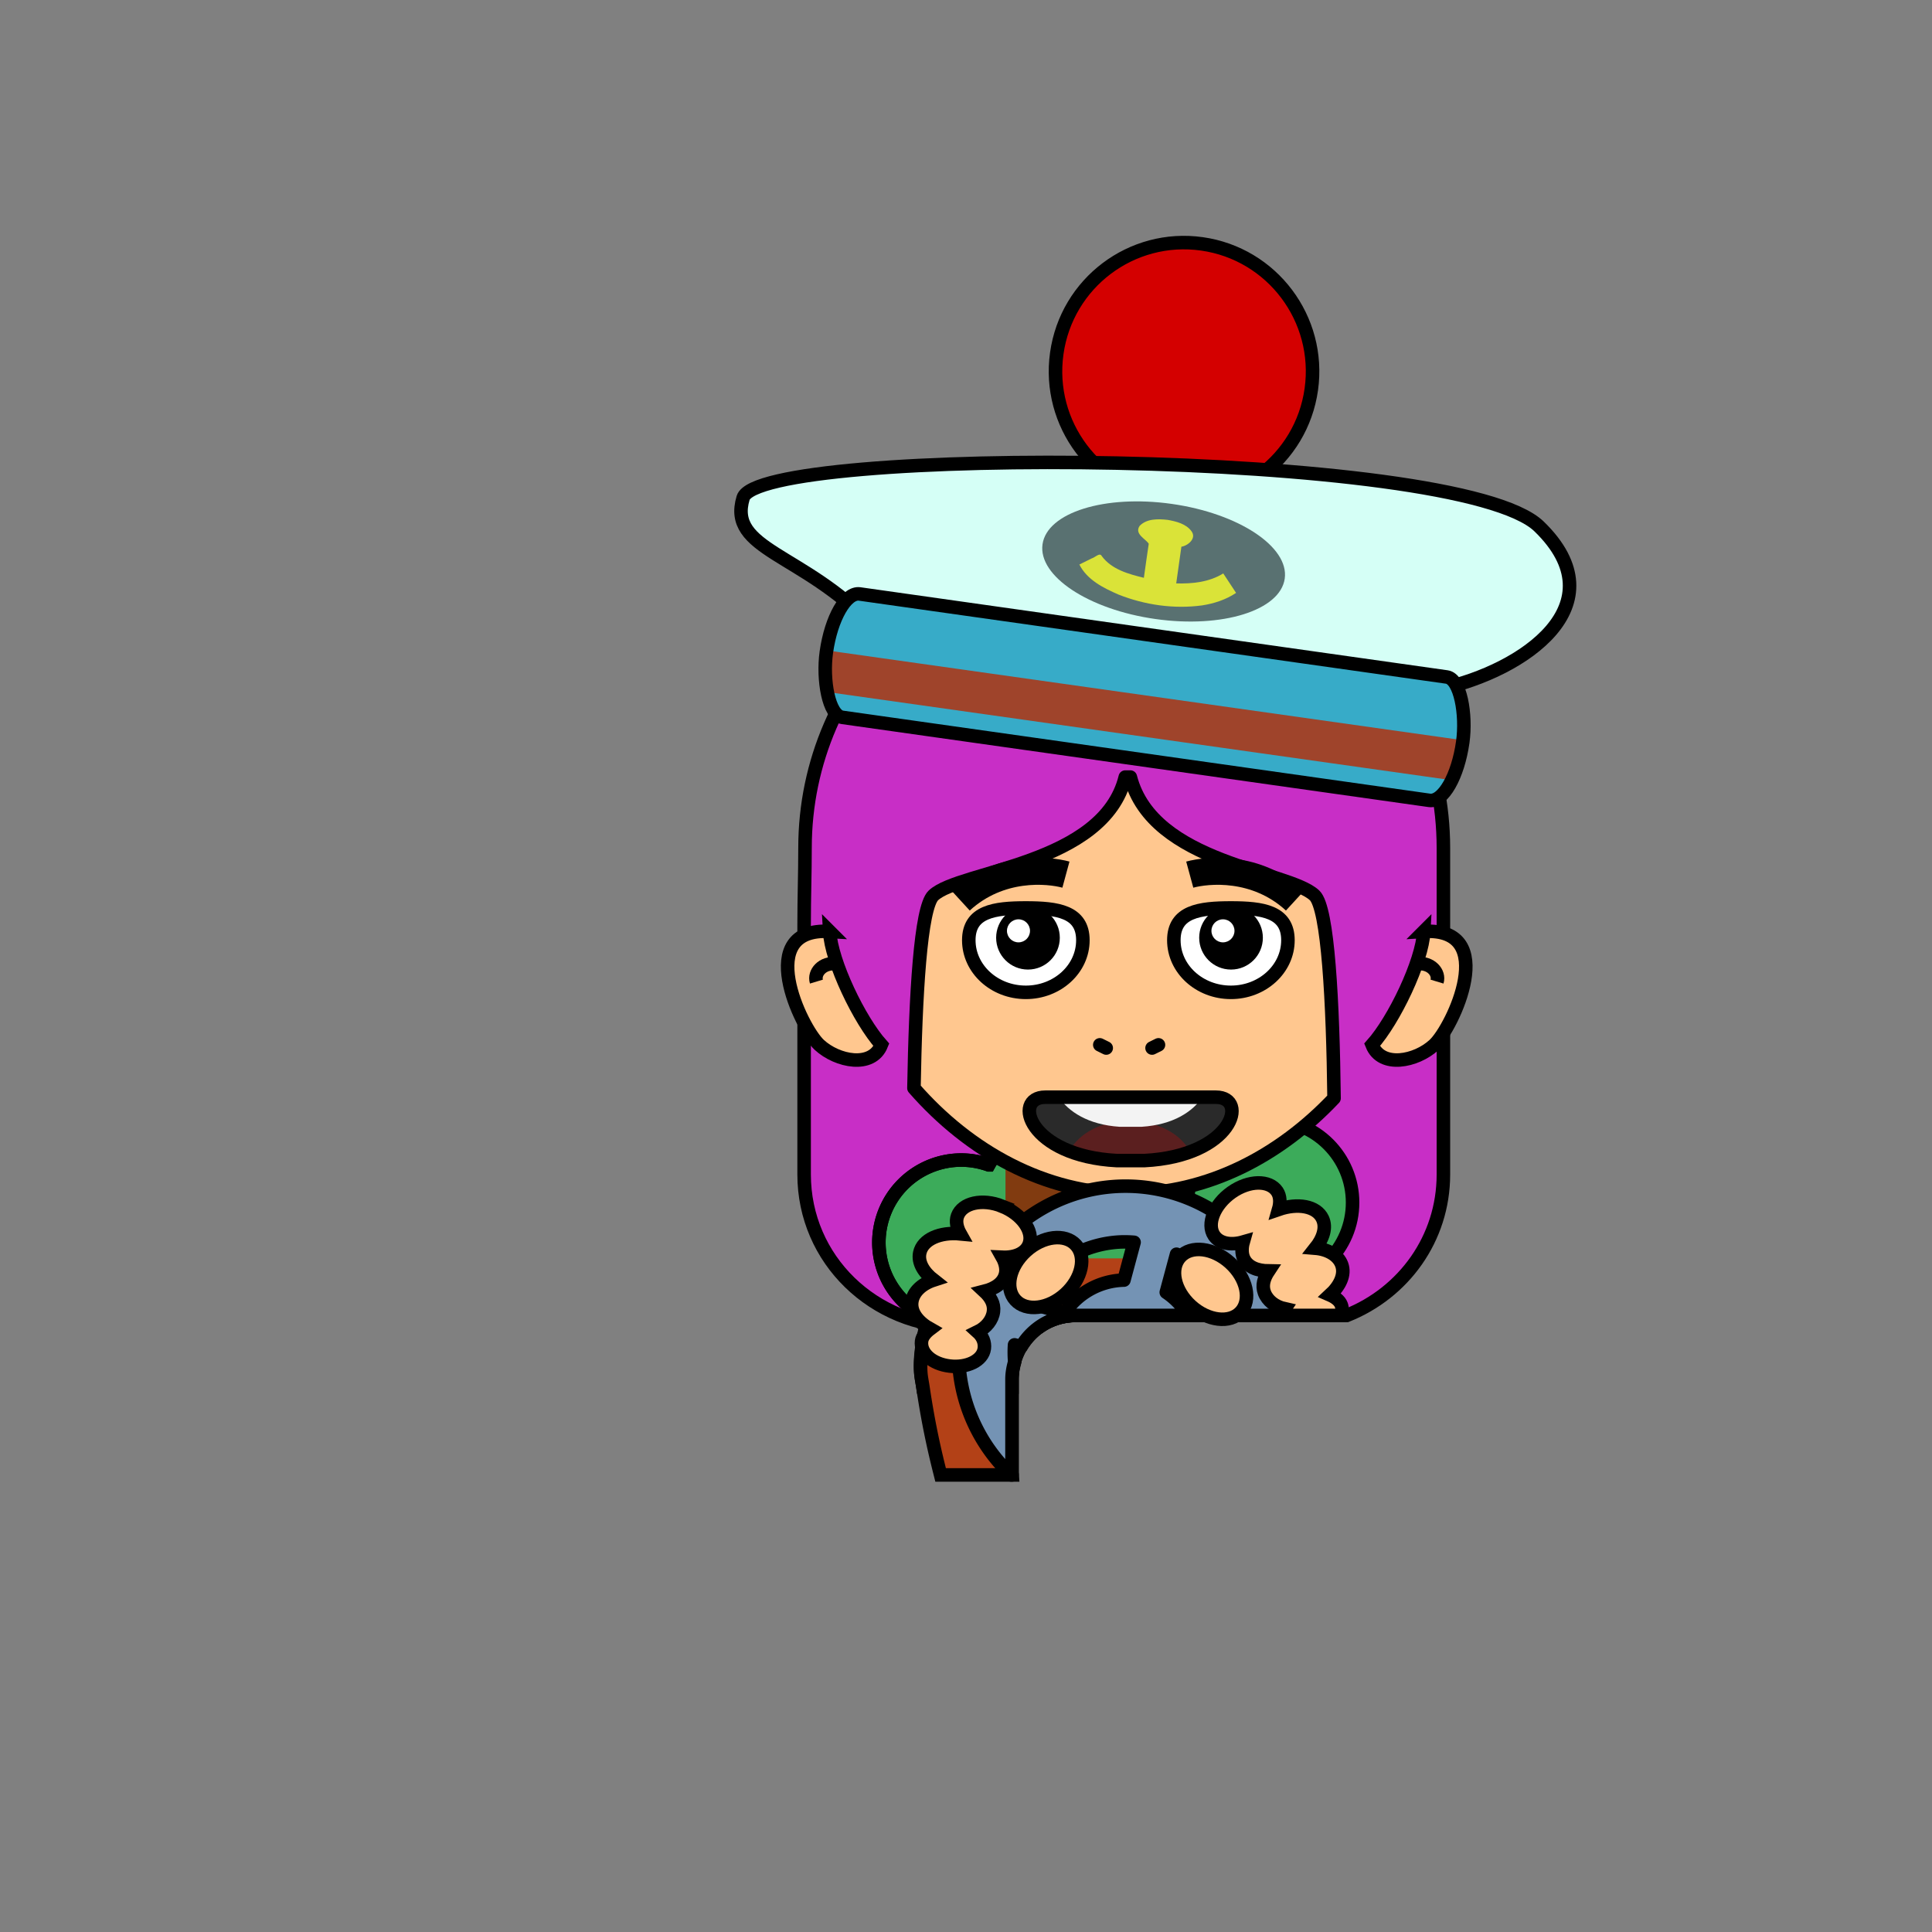 <?xml version="1.0" encoding="UTF-8" standalone="no"?>
<svg
   xmlns:dc="http://purl.org/dc/elements/1.1/"
   xmlns:cc="http://creativecommons.org/ns#"
   xmlns:rdf="http://www.w3.org/1999/02/22-rdf-syntax-ns#"
   xmlns:svg="http://www.w3.org/2000/svg"
   xmlns="http://www.w3.org/2000/svg"
   id="svg3506"
   viewBox="0 0 48 48"
   height="100%"
   width="100%"
   version="1.1">
  <rect x="0" y="0" width="48" height="48" fill="#808080" stroke="none"/>
  <defs
     id="defs3508" />
  <g
     id="layer1">
    <g
       transform="matrix(0.672,0,0,0.672,-12.822,64.713)"
       id="g5355">
      <path
         id="path3219-1"
         transform="translate(-14.032,-144.092)"
         d="m 74.676,67.557 c -6.514,0 -11.801,5.189 -11.801,11.584 0,0.963 -0.033,1.802 -0.033,2.832 l 0,9.244 c 0,3.135 2.573,5.627 5.766,5.627 l 2.939,0 c 0.381,-0.263 0.842,-0.418 1.342,-0.418 l 10.016,0 c 2.099,-0.836 3.572,-2.838 3.572,-5.209 l 0,-9.244 0,-2.832 c 0,-6.395 -5.287,-11.584 -11.801,-11.584 z"
         style="display:inline;overflow:visible;visibility:visible;fill:#c82ec6;fill-opacity:1;fill-rule:evenodd;stroke:#000000;stroke-width:0.5;stroke-linecap:butt;stroke-linejoin:miter;stroke-miterlimit:4;stroke-dasharray:none;stroke-dashoffset:0;stroke-opacity:1;marker:none;enable-background:accumulate" />
      <path
         id="path4482"
         transform="translate(-14.032,-144.092)"
         d="m 77.076,89.867 c -0.612,0.004 -1.34,0.031 -2.246,0.031 l -0.066,0 c -1.359,0 -2.335,-0.029 -3.07,0 -1.085,0.043 -1.638,0.262 -2.025,0.961 a 3.049,3.049 0 0 0 -1.014,-0.178 3.049,3.049 0 0 0 -3.049,3.049 3.049,3.049 0 0 0 1.812,2.785 c -0.209,0.805 -0.328,1.563 -0.248,2.164 0.02,0.148 0.044,0.259 0.064,0.398 l 3.293,0 0,-0.289 c 0,-1.309 1.052,-2.363 2.361,-2.363 l 9.266,0 c -0.529,-1.978 -1.632,-4.235 -2.072,-5.299 -0.47,-1.136 -1.171,-1.27 -3.006,-1.26 z"
         style="display:inline;overflow:visible;visibility:visible;fill:#3cab5a;fill-opacity:1;stroke:#000000;stroke-width:0.5;stroke-linecap:round;stroke-linejoin:miter;stroke-miterlimit:4;stroke-dasharray:none;stroke-dashoffset:0;stroke-opacity:1;marker:none;enable-background:accumulate" />
      <path
         id="path4389-6-8"
         transform="translate(-14.032,-144.092)"
         d="m 70.717,94.318 0,2.484 -0.402,0.73 -3.068,0 c -0.005,0.037 -0.033,0.073 -0.037,0.109 -0.012,0.094 -0.03,0.165 -0.037,0.256 -0.026,0.274 -0.031,0.533 0,0.766 0.02,0.148 0.054,0.263 0.074,0.402 0.217,1.467 0.46,2.496 0.652,3.258 l 2.639,0 c -0.002,-0.034 -0.01,-0.065 -0.01,-0.1 l 0,-3.436 c 0,-1.309 1.052,-2.363 2.361,-2.363 l 6.01,0 0,-2.107 -8.182,0 z"
         style="color:#000000;display:inline;overflow:visible;visibility:visible;fill:#b34117;fill-opacity:1;stroke:none;stroke-width:0.5;marker:none;enable-background:accumulate" />
      <path
         style="display:inline;overflow:visible;visibility:visible;fill:#813b10;fill-opacity:1;fill-rule:evenodd;stroke:none;stroke-width:0.5;marker:none;enable-background:accumulate"
         d="m 62.887,-54.232 0,4.712 c -2e-5,0.58 0.479,1.076 1.04,1.076 l 0.358,0 c 0.56,0 1.004,-0.496 1.004,-1.076 l 0,-4.415 c -0.491,-0.278 -1.234,-0.307 -2.402,-0.297 z m -5.234,0.037 c -0.613,0.024 -1.063,0.078 -1.398,0.26 l 0,4.415 c 0,0.58 0.443,1.076 1.004,1.076 l 0.394,0 c 0.56,0 1.004,-0.496 1.004,-1.076 l 0,-4.675 c -0.297,1.48e-4 -0.764,-0.01 -1.004,0 z"
         id="path4372-7" />
      <path
         id="path4378-8-0"
         transform="translate(-14.032,-144.092)"
         d="m 77.074,89.867 c -0.611,0.004 -1.339,0.031 -2.244,0.031 l -0.066,0 c -1.359,0 -2.335,-0.029 -3.07,0 -1.085,0.043 -1.638,0.262 -2.025,0.961 a 3.049,3.049 0 0 0 -1.014,-0.178 3.049,3.049 0 0 0 -3.049,3.049 3.049,3.049 0 0 0 1.824,2.791 c -0.099,0.386 -0.183,0.764 -0.227,1.115 -0.012,0.094 -0.026,0.185 -0.033,0.275 -0.026,0.274 -0.031,0.535 0,0.768 0.02,0.148 0.044,0.259 0.064,0.398 0.218,1.474 0.462,2.486 0.654,3.246 l 2.648,0 c -0.002,-0.034 -0.01,-0.065 -0.01,-0.1 l 0,-3.436 c 0,-1.309 1.052,-2.363 2.361,-2.363 l 9.25,0 c -0.524,-1.977 -1.618,-4.235 -2.059,-5.299 -0.47,-1.136 -1.171,-1.27 -3.004,-1.26 l -0.002,0 z"
         style="color:#000000;display:inline;overflow:visible;visibility:visible;fill:none;stroke:#000000;stroke-width:0.5;stroke-linecap:round;stroke-linejoin:miter;stroke-miterlimit:4;stroke-dasharray:none;stroke-dashoffset:0;stroke-opacity:1;marker:none;enable-background:accumulate" />
      <circle
         transform="scale(-1,1)"
         r="3.049"
         cy="-51.839"
         cx="-66.038"
         style="display:inline;overflow:visible;visibility:visible;fill:#3cab5a;fill-opacity:1;stroke:#000000;stroke-width:0.5;stroke-linecap:round;stroke-linejoin:miter;stroke-miterlimit:4;stroke-dasharray:none;stroke-dashoffset:0;stroke-opacity:1;marker:none;enable-background:accumulate"
         id="circle5634" />
      <path
         style="display:inline;overflow:visible;visibility:visible;fill:#ffc78f;fill-opacity:1;fill-rule:evenodd;stroke:#000000;stroke-width:0.5;stroke-linecap:round;stroke-linejoin:round;stroke-miterlimit:4;stroke-dasharray:none;stroke-dashoffset:0;stroke-opacity:1;marker:none;enable-background:accumulate"
         d="m 60.683,-67.57 c -0.798,3.254 -6.122,3.45 -7.094,4.375 -0.477,0.454 -0.659,3.708 -0.719,7.125 2.044,2.339 4.844,3.906 7.938,3.906 2.925,0 5.584,-1.403 7.594,-3.531 -0.041,-3.553 -0.223,-7.028 -0.719,-7.5 -0.968,-0.921 -5.983,-1.16 -6.812,-4.375 l -0.188,0 z"
         id="path3524-4" />
      <path
         id="path3208-9"
         d="m 57.724,-55.734 c -1.228,0 -0.621,2.175 2.656,2.344 0.376,0 0.668,0 1,0 3.288,-0.164 3.886,-2.344 2.656,-2.344 -2.104,0 -4.208,0 -6.312,0 z"
         style="display:inline;fill:#2a2a2a;fill-opacity:1;fill-rule:evenodd;stroke:none" />
      <path
         id="path3210-1"
         d="m 60.818,-54.859 c -1.005,0 -1.831,0.451 -2.188,1.094 0.47,0.186 1.032,0.338 1.75,0.375 0.376,0 0.668,0 1,0 0.689,-0.034 1.227,-0.171 1.688,-0.344 -0.343,-0.662 -1.226,-1.125 -2.25,-1.125 z"
         style="display:inline;overflow:visible;visibility:visible;fill:#5b1f1f;fill-opacity:1;fill-rule:evenodd;stroke:none;stroke-width:0.5;marker:none;enable-background:accumulate" />
      <path
         id="path3212-3"
         d="m 58.224,-55.734 c 0.358,0.522 1.065,1.016 2.25,1.094 0.294,0 0.552,0 0.812,0 1.189,-0.076 1.893,-0.571 2.25,-1.094 -1.771,0 -3.542,0 -5.312,0 z"
         style="display:inline;fill:#f3f3f3;fill-opacity:1;fill-rule:evenodd;stroke:none" />
      <path
         style="display:inline;fill:none;stroke:#000000;stroke-width:0.5;stroke-linecap:butt;stroke-linejoin:miter;stroke-miterlimit:4;stroke-dasharray:none;stroke-opacity:1"
         d="m 57.724,-55.734 c -1.228,0 -0.621,2.175 2.656,2.344 0.376,0 0.668,0 1,0 3.288,-0.164 3.886,-2.344 2.656,-2.344 -2.104,0 -4.208,0 -6.312,0 z"
         id="path3214-4" />
      <path
         style="display:inline;overflow:visible;visibility:visible;fill:#ffffff;fill-opacity:1;fill-rule:evenodd;stroke:#000000;stroke-width:0.5;stroke-linecap:round;stroke-linejoin:round;stroke-miterlimit:4;stroke-dashoffset:0;stroke-opacity:1;marker:none;enable-background:accumulate"
         d="m 59.116,-61.538 c 0,1.064 -0.945,1.927 -2.109,1.927 -1.164,0 -2.109,-0.863 -2.109,-1.927 0,-1.064 0.945,-1.193 2.109,-1.193 1.164,0 2.109,0.129 2.109,1.193 z"
         id="path3456-9-2" />
      <circle
         r="1.177"
         cy="-61.63"
         cx="57.086"
         style="display:inline;overflow:visible;visibility:visible;fill:#000000;fill-opacity:1;fill-rule:evenodd;stroke:none;stroke-width:0.5;marker:none;enable-background:accumulate"
         id="path3458-8" />
      <circle
         r="0.426"
         cy="-61.885"
         cx="56.735"
         style="display:inline;overflow:visible;visibility:visible;fill:#ffffff;fill-opacity:1;fill-rule:evenodd;stroke:none;stroke-width:0.5;marker:none;enable-background:accumulate"
         id="path3460-7" />
      <path
         id="path3462-3"
         d="m 62.479,-61.538 c 0,1.064 0.945,1.927 2.109,1.927 1.164,0 2.109,-0.863 2.109,-1.927 0,-1.064 -0.945,-1.193 -2.109,-1.193 -1.164,0 -2.109,0.129 -2.109,1.193 z"
         style="display:inline;overflow:visible;visibility:visible;fill:#ffffff;fill-opacity:1;fill-rule:evenodd;stroke:#000000;stroke-width:0.5;stroke-linecap:round;stroke-linejoin:round;stroke-miterlimit:4;stroke-dashoffset:0;stroke-opacity:1;marker:none;enable-background:accumulate" />
      <circle
         r="1.177"
         cy="-61.63"
         cx="-64.593"
         transform="scale(-1,1)"
         id="path3464-1-5"
         style="display:inline;overflow:visible;visibility:visible;fill:#000000;fill-opacity:1;fill-rule:evenodd;stroke:none;stroke-width:0.5;marker:none;enable-background:accumulate" />
      <circle
         r="0.426"
         cy="-61.885"
         cx="-64.295"
         transform="scale(-1,1)"
         id="path3466-1"
         style="display:inline;overflow:visible;visibility:visible;fill:#ffffff;fill-opacity:1;fill-rule:evenodd;stroke:none;stroke-width:0.5;marker:none;enable-background:accumulate" />
      <path
         style="display:inline;fill:none;stroke:#000000;stroke-width:0.5;stroke-linecap:round;stroke-linejoin:miter;stroke-miterlimit:4;stroke-dasharray:none;stroke-opacity:1"
         d="m 59.741,-57.67 0.238,0.118"
         id="path3231-6" />
      <path
         id="path3233-0"
         d="m 61.911,-57.67 -0.238,0.118"
         style="display:inline;fill:none;stroke:#000000;stroke-width:0.5;stroke-linecap:round;stroke-linejoin:miter;stroke-miterlimit:4;stroke-dasharray:none;stroke-opacity:1" />
      <path
         style="display:inline;fill:none;stroke:#000000;stroke-width:1px;stroke-linecap:butt;stroke-linejoin:miter;stroke-opacity:1"
         d="m 54.595,-63.004 c 1.438,-1.318 3.235,-1.138 3.894,-0.959"
         id="path3526" />
      <path
         id="path4296"
         d="m 66.961,-63.004 c -1.438,-1.318 -3.235,-1.138 -3.894,-0.959"
         style="display:inline;fill:none;stroke:#000000;stroke-width:1px;stroke-linecap:butt;stroke-linejoin:miter;stroke-opacity:1" />
      <path
         style="display:inline;fill:#ffc78f;fill-opacity:1;fill-rule:evenodd;stroke:#000000;stroke-width:0.5;stroke-linecap:butt;stroke-linejoin:miter;stroke-miterlimit:4;stroke-dasharray:none;stroke-opacity:1"
         d="m 49.754,-61.863 c -2.824,-0.163 -1.072,3.559 -0.382,4.196 0.663,0.612 1.944,0.87 2.294,-0.003 -0.81,-0.906 -1.855,-3.073 -1.913,-4.194 z"
         id="path3688-1" />
      <path
         style="display:inline;fill:none;stroke:#000000;stroke-width:0.5;stroke-linecap:butt;stroke-linejoin:miter;stroke-miterlimit:4;stroke-dasharray:none;stroke-opacity:1"
         d="m 49.988,-60.668 c -0.497,-0.051 -0.824,0.329 -0.724,0.66"
         id="path3690-3" />
      <path
         id="path4352"
         d="m 71.719,-61.863 c 2.824,-0.163 1.072,3.559 0.382,4.196 -0.663,0.612 -1.944,0.87 -2.294,-0.003 0.81,-0.906 1.855,-3.073 1.913,-4.194 z"
         style="display:inline;fill:#ffc78f;fill-opacity:1;fill-rule:evenodd;stroke:#000000;stroke-width:0.5;stroke-linecap:butt;stroke-linejoin:miter;stroke-miterlimit:4;stroke-dasharray:none;stroke-opacity:1" />
      <path
         id="path4354"
         d="m 71.485,-60.668 c 0.497,-0.051 0.824,0.329 0.724,0.66"
         style="display:inline;fill:none;stroke:#000000;stroke-width:0.5;stroke-linecap:butt;stroke-linejoin:miter;stroke-miterlimit:4;stroke-dasharray:none;stroke-opacity:1" />
      <path
         id="path5589"
         transform="translate(-14.032,-144.092)"
         d="m 74.873,91.648 a 6.182,6.182 0 0 0 -5.498,3.088 6.182,6.182 0 0 0 1.123,7.588 l 0.029,0 0,-0.1 0,-2.029 0,-1.406 c 0,-0.226 0.041,-0.44 0.1,-0.646 a 4.121,4.121 0 0 1 -0.006,-0.629 l 0.248,0.066 c 0.411,-0.689 1.155,-1.154 2.02,-1.154 l 4.154,0 a 2.711,2.711 0 0 0 -0.812,-0.855 l 0.379,-1.408 a 4.121,4.121 0 0 1 0.18,0.096 4.121,4.121 0 0 1 1.812,2.168 l 2.137,0 A 6.182,6.182 0 0 0 77.818,92.475 6.182,6.182 0 0 0 74.873,91.648 Z m -0.34,2.062 a 4.121,4.121 0 0 1 0.508,0.012 l -0.375,1.398 a 2.711,2.711 0 0 0 -2.193,1.205 L 71.062,95.949 a 4.121,4.121 0 0 1 0.096,-0.182 4.121,4.121 0 0 1 3.375,-2.057 z"
         style="color:#000000;clip-rule:nonzero;display:inline;overflow:visible;visibility:visible;opacity:1;isolation:auto;mix-blend-mode:normal;color-interpolation:sRGB;color-interpolation-filters:linearRGB;solid-color:#000000;solid-opacity:1;fill:#7493b4;fill-opacity:1;fill-rule:evenodd;stroke:#000000;stroke-width:0.5;stroke-linecap:round;stroke-linejoin:round;stroke-miterlimit:4;stroke-dasharray:none;stroke-dashoffset:0;stroke-opacity:1;marker:none;marker-start:none;marker-mid:none;marker-end:none;color-rendering:auto;image-rendering:auto;shape-rendering:auto;text-rendering:auto;enable-background:accumulate" />
      <path
         id="path3525"
         d="m 56.125,-51.706 c -0.73,-0.29 -1.467,-0.12 -1.644,0.36 -0.075,0.204 -0.022,0.443 0.102,0.663 -0.743,-0.073 -1.394,0.201 -1.499,0.707 -0.073,0.355 0.146,0.716 0.514,1.003 -0.431,0.14 -0.762,0.439 -0.808,0.813 -0.049,0.397 0.252,0.755 0.682,0.995 -0.156,0.118 -0.298,0.273 -0.32,0.452 -0.056,0.449 0.398,0.842 1.039,0.919 0.641,0.077 1.224,-0.201 1.281,-0.65 0.028,-0.225 -0.059,-0.443 -0.251,-0.615 0.326,-0.158 0.552,-0.443 0.59,-0.755 0.035,-0.282 -0.106,-0.528 -0.339,-0.744 0.411,-0.104 0.717,-0.319 0.787,-0.655 0.04,-0.193 -0.017,-0.416 -0.123,-0.604 0.475,0.022 0.87,-0.15 0.993,-0.485 0.177,-0.48 -0.275,-1.113 -1.005,-1.403 z"
         style="display:inline;overflow:visible;visibility:visible;fill:#ffc78f;fill-opacity:1;fill-rule:evenodd;stroke:#000000;stroke-width:0.5;stroke-linecap:round;stroke-linejoin:miter;stroke-miterlimit:4;stroke-dasharray:none;stroke-dashoffset:0;stroke-opacity:1;marker:none;enable-background:accumulate" />
      <ellipse
         style="display:inline;overflow:visible;visibility:visible;fill:#ffc78f;fill-opacity:1;fill-rule:evenodd;stroke:#000000;stroke-width:0.5;stroke-linecap:round;stroke-linejoin:miter;stroke-miterlimit:4;stroke-dasharray:none;stroke-dashoffset:0;stroke-opacity:1;marker:none;enable-background:accumulate"
         id="path3527"
         transform="matrix(0.74,-0.673,0.673,0.74,0,0)"
         cx="75.834"
         cy="2.411"
         rx="1.512"
         ry="1.074" />
      <path
         id="path5636"
         transform="translate(-14.032,-144.092)"
         d="m 79.623,91.527 c -0.305,0.005 -0.653,0.12 -0.975,0.346 -0.642,0.452 -0.934,1.172 -0.65,1.598 0.198,0.297 0.621,0.372 1.078,0.24 -0.059,0.207 -0.062,0.439 0.021,0.617 0.146,0.31 0.494,0.448 0.918,0.453 -0.176,0.265 -0.255,0.537 -0.156,0.803 0.11,0.295 0.396,0.518 0.75,0.596 -0.054,0.079 -0.076,0.164 -0.1,0.246 l 2.191,0 c 0.038,-0.131 0.048,-0.263 0,-0.391 -0.063,-0.168 -0.237,-0.287 -0.416,-0.365 0.362,-0.333 0.571,-0.751 0.432,-1.125 -0.132,-0.353 -0.523,-0.567 -0.975,-0.604 0.292,-0.365 0.42,-0.766 0.266,-1.094 -0.22,-0.468 -0.918,-0.584 -1.623,-0.34 0.07,-0.243 0.066,-0.487 -0.055,-0.668 -0.142,-0.213 -0.402,-0.317 -0.707,-0.312 z"
         style="display:inline;overflow:visible;visibility:visible;fill:#ffc78f;fill-opacity:1;fill-rule:evenodd;stroke:#000000;stroke-width:0.5;stroke-linecap:round;stroke-linejoin:miter;stroke-miterlimit:4;stroke-dasharray:none;stroke-dashoffset:0;stroke-opacity:1;marker:none;enable-background:accumulate" />
      <ellipse
         ry="1.074"
         rx="1.512"
         cy="-79.042"
         cx="-14.378"
         transform="matrix(-0.74,-0.673,-0.673,0.74,0,0)"
         id="ellipse5638"
         style="display:inline;overflow:visible;visibility:visible;fill:#ffc78f;fill-opacity:1;fill-rule:evenodd;stroke:#000000;stroke-width:0.5;stroke-linecap:round;stroke-linejoin:miter;stroke-miterlimit:4;stroke-dasharray:none;stroke-dashoffset:0;stroke-opacity:1;marker:none;enable-background:accumulate" />
    </g>
    <g
       transform="matrix(0.672,0,0,0.672,-22.257,-32.18)"
       id="g5693">
      <ellipse
         style="color:#000000;display:inline;overflow:visible;visibility:visible;fill:#d40000;fill-opacity:1;fill-rule:evenodd;stroke:#000000;stroke-width:0.5;stroke-linecap:round;stroke-linejoin:round;stroke-miterlimit:4;stroke-dasharray:none;stroke-dashoffset:0;stroke-opacity:1;marker:none;enable-background:accumulate"
         id="path3519"
         transform="matrix(0.99,0.14,-0.139,0.99,0,0)"
         cx="84.729"
         cy="50.258"
         rx="4.753"
         ry="4.762" />
      <path
         style="color:#000000;display:inline;overflow:visible;visibility:visible;fill:#d5fff6;fill-opacity:1;fill-rule:evenodd;stroke:#000000;stroke-width:0.5;stroke-linecap:round;stroke-linejoin:round;stroke-miterlimit:4;stroke-dasharray:none;stroke-dashoffset:0;stroke-opacity:1;marker:none;enable-background:accumulate"
         d="M 65.353,71.001 C 62.789,68.312 60.013,68.23 60.595,66.296 c 0.582,-1.934 26.429,-1.852 29.427,1.054 2.998,2.905 -0.597,5.345 -3.632,6.002 -3.034,0.657 -21.037,-2.351 -21.037,-2.351 z"
         id="path3511" />
      <rect
         style="color:#000000;display:inline;overflow:visible;visibility:visible;fill:#37abc8;fill-opacity:1;fill-rule:evenodd;stroke:none;stroke-width:0.5;marker:none;enable-background:accumulate"
         id="rect3492"
         width="23.766"
         height="4.608"
         x="73.075"
         y="60.088"
         ry="2.304"
         rx="0.92"
         transform="matrix(0.99,0.14,-0.139,0.99,0,0)" />
      <path
         style="color:#000000;display:inline;overflow:visible;visibility:visible;fill:#9f442b;fill-opacity:1;fill-rule:evenodd;stroke:none;stroke-width:1;marker:none;enable-background:accumulate"
         d="m 63.688,71.933 c -0.004,0.026 -0.007,0.049 -0.011,0.075 -0.077,0.55 -0.049,1.051 0.024,1.463 l 23.078,3.259 c 0.184,-0.375 0.349,-0.849 0.427,-1.399 0.004,-0.026 0.007,-0.049 0.011,-0.075 L 63.688,71.933 Z"
         id="rect4325" />
      <ellipse
         style="color:#000000;display:inline;overflow:visible;visibility:visible;fill:#597171;fill-opacity:1;fill-rule:evenodd;stroke:none;stroke-width:0.443;marker:none;enable-background:accumulate"
         id="path3521"
         transform="matrix(0.99,0.14,-0.139,0.99,0,0)"
         cx="84.959"
         cy="57.324"
         rx="4.523"
         ry="2.15" />
      <path
         style="color:#000000;font-style:normal;font-variant:normal;font-weight:normal;font-stretch:normal;font-size:medium;line-height:normal;font-family:Sans;-inkscape-font-specification:Sans;text-indent:0;text-align:start;text-decoration:none;text-decoration-line:none;letter-spacing:normal;word-spacing:normal;text-transform:none;direction:ltr;block-progression:tb;writing-mode:lr-tb;baseline-shift:baseline;text-anchor:start;display:inline;overflow:visible;visibility:visible;fill:#dae338;fill-opacity:1;stroke:none;stroke-width:0.7;marker:none;enable-background:accumulate"
         d="m 76.288,67.107 c -0.35,-0.038 -0.768,-0.051 -1.033,0.222 -0.207,0.303 0.228,0.481 0.336,0.662 -0.065,0.418 -0.119,0.839 -0.18,1.258 -0.565,-0.138 -1.187,-0.307 -1.553,-0.798 -0.077,-0.157 -0.251,0.049 -0.372,0.079 -0.153,0.076 -0.307,0.152 -0.46,0.228 0.288,0.57 0.89,0.868 1.448,1.111 0.974,0.385 2.049,0.541 3.09,0.4 0.443,-0.068 0.881,-0.211 1.256,-0.462 -0.158,-0.24 -0.316,-0.48 -0.474,-0.72 -0.516,0.322 -1.143,0.386 -1.739,0.369 0.064,-0.452 0.127,-0.904 0.191,-1.356 0.246,-0.04 0.567,-0.308 0.376,-0.569 -0.2,-0.28 -0.568,-0.367 -0.887,-0.425 z"
         id="path4291" />
      <rect
         rx="0.92"
         ry="2.304"
         y="60.088"
         x="73.075"
         height="4.608"
         width="23.766"
         id="rect4327"
         style="color:#000000;display:inline;overflow:visible;visibility:visible;fill:none;stroke:none;stroke-width:0.5;marker:none;enable-background:accumulate"
         transform="matrix(0.99,0.14,-0.139,0.99,0,0)" />
      <rect
         rx="0.92"
         ry="2.304"
         y="60.088"
         x="73.075"
         height="4.608"
         width="23.766"
         id="rect4332"
         style="color:#000000;display:inline;overflow:visible;visibility:visible;fill:none;stroke:#000000;stroke-width:0.5;stroke-linecap:round;stroke-linejoin:round;stroke-miterlimit:4;stroke-dasharray:none;stroke-dashoffset:0;stroke-opacity:1;marker:none;enable-background:accumulate"
         transform="matrix(0.99,0.14,-0.139,0.99,0,0)" />
    </g>
  </g>
</svg>
